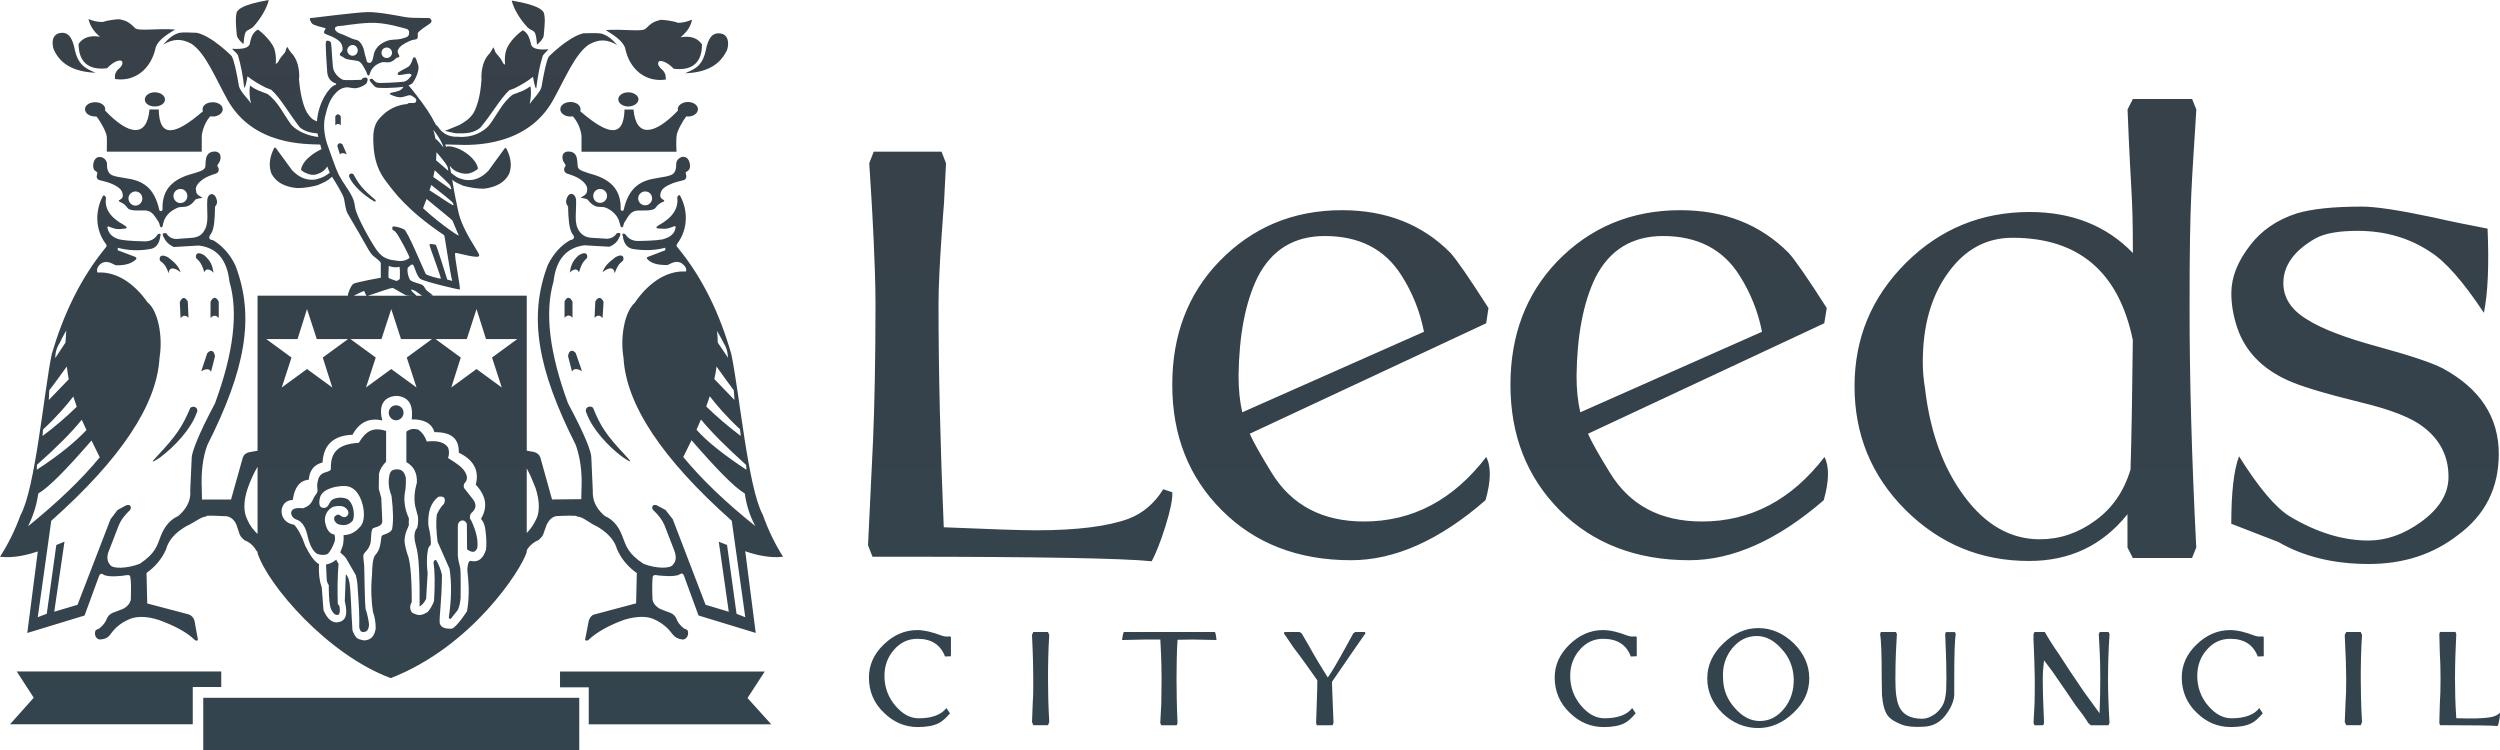 <?xml version="1.0" encoding="utf-8"?>
<!-- Generator: Adobe Illustrator 15.1.0, SVG Export Plug-In . SVG Version: 6.00 Build 0)  -->
<!DOCTYPE svg PUBLIC "-//W3C//DTD SVG 1.1//EN" "http://www.w3.org/Graphics/SVG/1.1/DTD/svg11.dtd">
<svg version="1.1" id="Layer_1" xmlns="http://www.w3.org/2000/svg" xmlns:xlink="http://www.w3.org/1999/xlink" x="0px" y="0px"
	 width="100.086px" height="30.027px" viewBox="0 0 100.086 30.027" enable-background="new 0 0 100.086 30.027"
	 xml:space="preserve">
<linearGradient id="SVGID_1_" gradientUnits="userSpaceOnUse" x1="50.042" y1="0" x2="50.042" y2="30.027">
	<stop  offset="0" style="stop-color:#384048"/>
	<stop  offset="1" style="stop-color:#33444E"/>
</linearGradient>
<path fill="url(#SVGID_1_)" d="M100.086,28.533c0,0.072,0,0.162-0.028,0.281c-0.021,0.121-0.043,0.211-0.07,0.252
	c-0.22-0.021-0.891-0.032-2.013-0.032h-0.291l-0.027-0.089l0.02-0.76c0.019-0.262,0.029-0.602,0.029-1.014
	c0-0.42-0.012-0.76-0.029-1.02l-0.02-0.771l0.027-0.08h0.621l0.031,0.08c-0.031,0.604-0.051,1.201-0.051,1.791
	c0,0.453,0.01,0.982,0.051,1.582c0.617,0.021,1.078,0.012,1.369-0.039C99.875,28.685,99.996,28.625,100.086,28.533z M59.59,12.331
	l-0.09,0.611l-9.468,4.423c0.142,0.319,0.433,0.839,0.87,1.55c0.801,1.314,2.044,1.963,3.704,1.963c1.94,0,3.573-0.861,4.894-2.582
	c0.201,0.381,0.191,0.959-0.028,1.73c-1.841,1.602-3.634,2.402-5.384,2.402c-2.125,0-3.844-0.672-5.166-1.992
	c-1.332-1.33-1.991-3.002-1.991-5.033c0-1.981,0.62-3.623,1.87-4.925c1.322-1.371,2.964-2.063,4.924-2.063
	c1.771,0,3.214,0.57,4.335,1.7C58.32,10.4,58.83,11.143,59.59,12.331z M57.008,13.282c-0.159-0.812-0.459-1.562-0.898-2.251
	c-0.661-1.052-1.682-1.582-3.072-1.582c-1.242,0-2.143,0.56-2.701,1.671c-0.481,0.993-0.731,2.304-0.752,3.924
	c0,0.55,0.049,1.03,0.148,1.462L57.008,13.282z M73.133,12.331l-0.1,0.611l-9.459,4.423c0.141,0.319,0.43,0.839,0.872,1.55
	c0.798,1.314,2.031,1.963,3.691,1.963c1.94,0,3.583-0.861,4.905-2.582c0.197,0.381,0.188,0.959-0.03,1.73
	c-1.853,1.602-3.644,2.402-5.386,2.402c-2.121,0-3.853-0.672-5.176-1.992c-1.32-1.33-1.98-3.002-1.98-5.033
	c0-1.981,0.621-3.623,1.861-4.925c1.321-1.371,2.974-2.063,4.935-2.063c1.763,0,3.203,0.57,4.333,1.7
	C71.862,10.4,72.373,11.143,73.133,12.331z M70.541,13.282c-0.16-0.812-0.461-1.562-0.899-2.251
	c-0.661-1.052-1.683-1.582-3.063-1.582c-1.24,0-2.15,0.56-2.711,1.671c-0.481,0.993-0.73,2.304-0.752,3.924
	c0,0.55,0.051,1.03,0.15,1.462L70.541,13.282z M30.617,26.882l-0.691,1.063l0.951,1.053H23.57v-1.482h-1.15v-0.631h8.197V26.882z
	 M8.137,27.935H23.19v2.092H8.137V27.935z M0.67,26.882h8.188v0.621H7.717v1.492H0.402l0.949-1.063L0.67,26.882z M8.108,4.374
	c0-0.161,0.179-0.281,0.408-0.281c0.221,0,0.401,0.12,0.401,0.281s-0.18,0.291-0.4,0.291l-0.1-0.01c-0.309,0.35-0.34,0.79-0.34,0.79
	v0.628H4.275c0,0,0.01-0.448,0-0.609c-0.021-0.188-0.261-0.621-0.412-0.8H3.814c-0.232,0-0.411-0.13-0.411-0.291
	s0.179-0.281,0.411-0.281c0.221,0,0.398,0.12,0.398,0.281l-0.008,0.05c0.939,0.992,1.682,1.111,1.78-0.04h0.371
	c0.021,1.103,0.591,1.092,1.771,0.07C8.119,4.436,8.108,4.405,8.108,4.374z M5.797,3.985c0-0.161,0.179-0.29,0.397-0.29
	c0.231,0,0.411,0.129,0.411,0.29c0,0.159-0.18,0.277-0.411,0.277C5.977,4.263,5.797,4.145,5.797,3.985z M4.285,6.566
	c0,0.03-0.031,0.352,0.211,0.452c0.549,0.219,1.569-0.053,1.881,1.39c0.02,0.05,0.09,0.07,0.131-0.01
	c-0.041-0.841,0.447-1.25,1.229-1.451c0.22-0.069,0.431-0.122,0.479-0.251c0.039-0.139-0.068-0.63,0.391-0.63
	c0.061,0,0.21,0.04,0.221,0.191c0.03,0.26-0.181,0.329-0.111,0.419c0.082,0.101,0.021,0.2,0.012,0.209
	c-0.07,0.092-0.109,0.052-0.382,0.171c-0.3,0.132-0.448,0.31-0.489,0.422c-0.031,0.1-0.021,0.079,0,0.211
	c0.01,0.147,0.301,0.218,0.229,0.236c-0.08,0.014-0.239,0.031-0.279,0.082c-0.04,0.063-0.189,0.25-0.4,0.271
	c-0.21,0.028-0.21-0.012-0.359,0.067c-0.409,0.191-0.49,0.491-0.521,0.621c-0.018,0.132-0.04,0.162-0.098,0.122
	c-0.051-0.041-0.012-0.11-0.112-0.251c-0.11-0.141-0.201-0.399-0.51-0.411c-0.201-0.009-0.601,0.04-0.7-0.099
	C4.924,8.07,4.765,8.109,4.754,8.037c0-0.04,0.182-0.06,0.162-0.229c-0.021-0.182-0.102-0.29-0.402-0.432
	c-0.301-0.14-0.561-0.14-0.609-0.21c-0.041-0.07-0.041-0.09-0.021-0.171c0.031-0.139,0.013-0.078-0.1-0.179
	C3.674,6.707,3.725,6.266,4.002,6.284C4.205,6.297,4.285,6.478,4.285,6.566z M5.145,7.979c0.021,0.158,0.161,0.271,0.313,0.25
	c0.147-0.021,0.26-0.159,0.237-0.321c-0.019-0.15-0.147-0.259-0.31-0.241C5.235,7.689,5.125,7.827,5.145,7.979z M6.946,7.877
	c0.021,0.16,0.161,0.271,0.312,0.25c0.15-0.019,0.26-0.161,0.24-0.309c-0.02-0.162-0.15-0.272-0.31-0.251
	C7.037,7.586,6.926,7.729,6.946,7.877z M8.608,14.262l-0.159,0.622c-0.07-0.158-0.261-0.101-0.393-0.021l0.24-0.721
	C8.438,13.983,8.567,14.023,8.608,14.262z M7.867,16.544c-0.219,0.629-0.881,1.342-1.471,1.78c-0.57,0.372-0.1-0.05-0.09-0.079
	c0.77-0.82,1-1.18,1.311-1.911C7.748,16.205,7.988,16.335,7.867,16.544z M8.758,12.081v0.65c-0.109-0.12-0.219-0.12-0.33,0v-0.65
	C8.518,11.88,8.66,11.862,8.758,12.081z M8.178,10.22c0.291,0.251,0.33,0.459,0.371,0.699c-0.021-0.027-0.26-0.27-0.371-0.019
	c-0.059-0.222-0.139-0.402-0.301-0.541C7.818,10.35,7.787,9.979,8.178,10.22z M7.518,12.072l0.029,0.648
	c-0.108-0.108-0.221-0.108-0.318,0.021l-0.031-0.641C7.277,11.892,7.408,11.862,7.518,12.072z M6.728,10.301
	c0.3,0.229,0.42,0.367,0.51,0.608c-0.021-0.029-0.45-0.371-0.489,0.032c-0.069-0.221-0.15-0.362-0.312-0.479
	C6.365,10.448,6.326,10.089,6.728,10.301z M22.431,4.374c0-0.161,0.181-0.291,0.409-0.291c0.222,0,0.402,0.13,0.402,0.291
	c0,0.031,0,0.05-0.011,0.08c1.17,1.011,1.742,1.031,1.771-0.07h0.36c0.101,1.142,0.841,1.021,1.782,0.04l-0.012-0.05
	c0-0.161,0.19-0.291,0.412-0.291c0.219,0,0.397,0.13,0.397,0.291s-0.179,0.291-0.397,0.291l-0.062-0.01
	c-0.149,0.18-0.392,0.608-0.399,0.81c-0.021,0.161,0,0.609,0,0.609H23.28V5.446c0,0-0.028-0.44-0.35-0.79l-0.091,0.01
	C22.61,4.665,22.431,4.535,22.431,4.374z M24.752,3.975c0-0.15,0.181-0.279,0.399-0.279c0.22,0,0.411,0.129,0.411,0.279
	c0,0.158-0.191,0.288-0.411,0.288C24.933,4.263,24.752,4.133,24.752,3.975z M27.074,6.558c-0.011-0.08,0.079-0.261,0.27-0.281
	c0.281-0.01,0.34,0.432,0.229,0.531c-0.11,0.109-0.141,0.041-0.11,0.18c0.021,0.08,0.021,0.101-0.02,0.18
	c-0.04,0.07-0.311,0.07-0.609,0.21c-0.301,0.131-0.381,0.25-0.4,0.42c-0.021,0.183,0.17,0.192,0.158,0.241
	c0,0.059-0.17,0.032-0.35,0.282c-0.099,0.139-0.5,0.099-0.701,0.107c-0.31,0.012-0.399,0.263-0.5,0.411
	c-0.109,0.141-0.061,0.21-0.121,0.251c-0.049,0.029-0.069,0.01-0.101-0.121c-0.028-0.13-0.108-0.43-0.51-0.631
	c-0.147-0.069-0.161-0.04-0.371-0.059c-0.21-0.03-0.351-0.21-0.399-0.271c-0.041-0.06-0.191-0.068-0.271-0.09
	c-0.081-0.01,0.21-0.08,0.229-0.239c0.01-0.132,0.03-0.101-0.009-0.211c-0.041-0.108-0.181-0.278-0.481-0.41
	c-0.28-0.119-0.31-0.079-0.391-0.171c-0.009-0.02-0.07-0.108,0.01-0.22c0.08-0.091-0.131-0.148-0.108-0.409
	c0.019-0.162,0.16-0.191,0.229-0.191c0.45-0.01,0.34,0.491,0.391,0.63c0.039,0.129,0.249,0.17,0.47,0.251
	c0.781,0.201,1.272,0.6,1.241,1.451c0.041,0.068,0.102,0.05,0.121,0c0.32-1.44,1.342-1.17,1.892-1.391
	C27.104,6.917,27.063,6.597,27.074,6.558z M24.301,7.877c0.02-0.147-0.088-0.291-0.24-0.31c-0.148-0.021-0.291,0.089-0.309,0.239
	c-0.021,0.158,0.09,0.302,0.24,0.312C24.142,8.137,24.28,8.029,24.301,7.877z M26.104,7.979c0.019-0.159-0.091-0.3-0.241-0.313
	c-0.152-0.019-0.291,0.09-0.311,0.241s0.091,0.292,0.24,0.31C25.943,8.238,26.082,8.127,26.104,7.979z M22.74,14.253
	c0.04-0.241,0.18-0.271,0.309-0.119l0.25,0.72c-0.129-0.07-0.319-0.141-0.399,0.02L22.74,14.253z M23.48,16.534
	c-0.109-0.21,0.13-0.329,0.262-0.21c0.299,0.742,0.528,1.092,1.299,1.912c0.012,0.029,0.48,0.461-0.09,0.08
	C24.36,17.886,23.703,17.173,23.48,16.534z M22.601,12.072c0.091-0.21,0.229-0.191,0.319,0.01v0.64
	c-0.099-0.119-0.209-0.119-0.319,0V12.072z M23.17,10.22c0.391-0.24,0.371,0.119,0.301,0.141c-0.15,0.13-0.229,0.309-0.291,0.541
	c-0.119-0.251-0.35-0.01-0.37,0.009C22.851,10.679,22.891,10.461,23.17,10.22z M23.832,12.072c0.108-0.21,0.25-0.181,0.332,0.019
	l-0.041,0.643c-0.102-0.12-0.201-0.131-0.32-0.012L23.832,12.072z M24.633,10.301c0.397-0.223,0.349,0.14,0.289,0.147
	c-0.159,0.13-0.24,0.271-0.312,0.492c-0.049-0.402-0.47-0.062-0.487-0.04C24.201,10.668,24.334,10.53,24.633,10.301z M20.488,0.022
	c1.111,0.188,1.219,0.39,1.281,0.479c0.068,0.223,0.04,0.461,0,0.912c0,0.148-0.271,0.39-0.271,0.37
	c-0.051-0.671-0.131-0.47-0.371-0.681C20.799,0.76,20.549,0.313,20.488,0.022z M28.937,1.362c0.331,0.149,0.19,0.642,0.14,0.7
	c-0.261,0.51-0.752,0.841-1.652,0.872c0.271-0.131,0.672-0.21,0.822-0.881C28.346,1.512,28.535,1.242,28.937,1.362z M10.76,0
	c-0.061,0.29-0.312,0.741-0.629,1.082c-0.25,0.21-0.332,0.009-0.381,0.671c0,0.029-0.271-0.211-0.271-0.361
	c-0.04-0.449-0.059-0.689,0-0.908C9.539,0.392,9.648,0.192,10.76,0z M2.321,1.342c0.402-0.121,0.581,0.151,0.683,0.69
	c0.158,0.671,0.561,0.75,0.82,0.881c-0.89-0.04-1.391-0.36-1.642-0.87C2.133,1.972,1.981,1.493,2.321,1.342z M20.93,1.212
	c0.179,0.089,0.269,0.271,0.331,0.57c0.038,0.15,0.25,0.229,0.698,0.189c-0.088,0.111-0.188,0.181-0.229,0.261
	c-0.121,0.381-0.201,0.812-0.26,1.302c-0.063,0.009-0.131-0.461-0.131-0.461c-0.2,0.169-0.459,0.322-0.741,0.461l-0.21,0.08
	c-0.36,0.332-0.68,0.931-1.161,1.501c-0.271,0.222-0.591,0.229-0.901,0.222c-0.068,0.02-0.52-0.101-0.52-0.101
	c0.009,0.011,0.6-0.24,0.6-0.24c0.15-0.091,0.381-0.21,0.551-0.471c0.17-0.313,0.28-0.75,0.319-1.341c0,0-0.062-0.672,0.331-1.051
	c0.041-0.071,0.091-0.13,0.141-0.241c0.06,0.1,0.06,0.14,0.09,0.21c0.131,0.16,0.211,0.229,0.301,0.421
	c0.009,0.029,0.049,0.04,0.081,0.07c-0.021-0.24-0.009-0.441,0.059-0.622C20.397,1.653,20.748,1.332,20.93,1.212z M27.246,1.493
	c0.389-0.071,0.688,0.027,0.858,0.289c-0.009,0.181,0.021,1.112-1.132,0.971c-0.188-0.2-0.439-0.352-0.59-0.3
	c-0.09,0.109,0,0.229,0.17,0.38c0.111,0.142,0.102,0.25,0.102,0.352c-0.8,0.119-1.462-0.401-1.632-1.282
	c-0.108-0.278-0.44-0.489-0.771-0.699c0.689-0.051,1.451,0.079,1.59-0.051c0.25-0.251,0.371-0.3,0.611-0.36
	c0.1,0,0.5,0.04,0.691,0.121c0.189,0,0.391-0.05,0.561-0.13C27.666,1.032,27.514,1.272,27.246,1.493z M4.004,1.472
	c-0.27-0.22-0.41-0.471-0.461-0.712c0.17,0.081,0.371,0.121,0.563,0.121C4.295,0.813,4.695,0.76,4.795,0.772
	c0.242,0.051,0.371,0.108,0.611,0.351c0.141,0.139,0.901,0,1.602,0.06c-0.34,0.21-0.66,0.41-0.771,0.701
	c-0.18,0.882-0.841,1.4-1.631,1.279c-0.011-0.099-0.02-0.209,0.089-0.35c0.173-0.149,0.261-0.271,0.173-0.38
	c-0.152-0.051-0.392,0.098-0.582,0.3c-1.152,0.14-1.132-0.791-1.141-0.972C3.314,1.502,3.614,1.402,4.004,1.472z M13.982,7.087
	c-0.041-0.121,0.08-0.181,0.17-0.109c0.21,0.398,0.362,0.591,0.881,1.03c0.01,0.021,0.021,0.088-0.06,0.051
	C14.573,7.82,14.135,7.438,13.982,7.087z M13.504,5.846c0.027-0.13,0.119-0.14,0.209-0.061l0.17,0.392
	c-0.09-0.041-0.221-0.081-0.271,0.01L13.504,5.846z M13.424,4.655c0.068-0.111,0.158-0.102,0.219,0.01v0.349
	c-0.071-0.068-0.139-0.068-0.219,0V4.655z M15.563,16.525c0-0.17,0.131-0.299,0.291-0.299c0.17,0,0.301,0.129,0.301,0.299
	c0,0.16-0.131,0.301-0.301,0.301C15.695,16.825,15.563,16.685,15.563,16.525z M15.463,18.478c-0.149,0.148-0.25,0.309-0.291,0.488
	l-0.008,0.602l0.101,0.369l0.04,0.951c-0.031,0.221-0.342,0.211-0.391,0.279c-0.08,0.143-0.041,0.441-0.09,0.611
	c-0.07,0.229-0.24,0.352-0.26,0.399c-0.04,0.069,0,0.313,0,0.313c0.04,0.128,0.02,1.831,0.089,1.94
	c0.062,0.199,0.101,0.391,0.121,0.57c-0.011,0.199-0.08,0.299-0.21,0.299c-0.102,0.021-0.161-0.049-0.182-0.189
	c0.012-0.369-0.01-0.87-0.06-1.529c-0.009-0.201-0.03-0.391-0.081-0.563l-0.371-0.641c-0.039-0.068-0.129-0.16-0.248-0.26
	l0.101-0.271c0.03-0.129,0.04-0.27,0.03-0.422c0.261-0.008,0.471-0.117,0.629-0.299c0.361-0.291,0.16-1.311-0.26-1.57
	c-0.189-0.133-0.422-0.109-0.711-0.061c-0.34,0.09-0.58,0.209-0.619,0.51c-0.031,0.25,0.028,0.34,0.209,0.33
	c0.18-0.051,0.14-0.188,0.289-0.32c0.182-0.119,0.44-0.109,0.61-0.039c0.281,0.18,0.312,0.699,0.22,0.871
	c-0.158,0.18-0.34,0.211-0.58,0.141c-0.078-0.031-0.221-0.17-0.141-0.313c0.111-0.1,0.17-0.08,0.241-0.027
	c0.099,0.08,0.21,0.08,0.28-0.021c0.068-0.109,0.01-0.229-0.121-0.318c-0.102-0.063-0.25-0.07-0.459-0.021
	c-0.25,0.121-0.352,0.361-0.331,0.582c0.04,0.27,0.161,0.51,0.38,0.529c0.031,0.102,0.031,0.189,0.009,0.28
	c-0.08,0.222-0.17,0.382-0.269,0.491c-0.111,0.061-0.25,0.061-0.422,0.009c-0.181-0.101-0.32-0.368-0.41-0.79
	c-0.069-0.281-0.188-0.471-0.371-0.568c-0.159-0.043-0.249-0.133-0.27-0.271c0-0.191,0.19-0.23,0.479-0.201
	c0.261-0.102,0.321-0.18,0.442-0.449c0.019-0.021,0.108-0.16,0.121-0.18c0.028-0.082,0.008-0.172,0-0.252l0.008-0.131
	c0.07-0.449,0.301-0.389,0.49-0.49c0.021-0.01,0.051-0.039,0.051-0.078c-0.021-0.701,0.33-0.992,1.119-1.041
	c0.281-0.48,0.582-0.643,1.092-0.473v1.225H15.463z M13.053,22.601c0.16-0.029,0.3-0.102,0.41-0.199
	c0.02,0.068,0.05,0.119,0.091,0.16c-0.041,0.51-0.05,1.039-0.031,1.609l0.071,0.107c0.019,0.203,0.019,0.242-0.031,0.322
	c-0.059,0.041-0.139,0.01-0.18-0.021c-0.111-0.119-0.141-0.199-0.17-0.33c-0.041-0.221-0.051-0.5-0.051-0.83
	c-0.029-0.029-0.07-0.109-0.082-0.211L13.053,22.601z M16.265,17.285c0.13-0.111,0.3-0.141,0.491-0.08
	c0.16,0.12,0.261,0.271,0.33,0.471c0.431-0.051,0.711,0.031,0.852,0.24c0.05,0.131,0.05,0.27,0,0.422
	c0.35,0.209,0.57,0.379,0.66,0.528c0.13,0.19,0.13,0.36-0.012,0.491c-0.028,0.092-0.028,0.148,0,0.189l0.332,0.422
	c0.181,0.219,0.151,0.418-0.069,0.59c-0.052,0.119-0.052,0.209,0.011,0.27c0.21,0.441,0.289,0.813,0.249,1.109
	c-0.079,0.191-0.21,0.203-0.41,0.053l-0.009-1.021c-0.102-0.23-0.371-0.141-0.361,0.102v1.17c0.008,0.16,0.06,0.34,0.09,0.469
	c0.039,0.09,0.021,1.241,0.021,1.241c-0.021,0.212-0.062,0.372-0.121,0.481l-0.271,0.34c-0.041,0.01-0.069,0-0.08-0.051
	c0.109-0.738,0.117-1.391,0.029-1.951l-0.479-1.082c-0.05-0.43-0.071-0.787-0.031-1.09c0.101-0.211,0.201-0.352,0.291-0.43
	c0.081-0.23,0-0.322-0.229-0.279c-0.301,0.229-0.43,0.607-0.4,1.139c0.09,0.4,0.121,0.672,0.09,0.793
	c-0.059,0.049-0.099,0.117-0.109,0.209c-0.061,0.32-0.041,0.621-0.01,0.932l-0.06,1.012c-0.071,0.148-0.161,0.248-0.261,0.309
	c0.01-1.199-0.03-1.93-0.11-2.29c-0.09-0.351-0.17-0.632,0.011-0.862c0.07-0.25,0.029-0.461,0.029-0.461l-0.109-0.42
	c-0.051-0.277-0.029-0.58,0.069-0.92c0.021-0.391-0.121-0.66-0.42-0.83v-1.213H16.265z M28.705,13.251
	c0.021,0.161,0.029,0.312,0.029,0.462l0.411,0.609c-0.011-0.069,0-0.32-0.17-0.581C28.896,13.582,28.807,13.412,28.705,13.251z
	 M28.686,14.673c-0.02,0.17-0.049,0.341-0.09,0.5l0.81,0.841l-0.03-0.39C29.155,15.333,28.957,15.054,28.686,14.673z M28.416,15.863
	l-0.142,0.41c0.431,0.421,0.89,0.81,1.382,1.181l-0.031-0.27C29.065,16.664,28.694,16.226,28.416,15.863z M28.063,16.794
	l-0.179,0.41c0.41,0.461,1.08,1,2,1.604c-0.01-0.053,0-0.151-0.02-0.201C29.086,17.906,28.484,17.306,28.063,16.794z M27.685,17.625
	l-0.331,0.672c0.742,0.9,1.704,1.82,2.884,2.764c-0.241-0.451-0.362-0.882-0.42-1.303C29.386,19.498,28.686,18.777,27.685,17.625z
	 M25.412,12.121c0.51-0.751,1.242-1.301,2.053-1.252c0.031-0.12-0.031-0.229-0.19-0.34c-0.181-0.081-0.291-0.05-0.55,0.08
	c-0.4,0.01-0.671-0.071-0.821-0.25c-0.021-0.041,0-0.071,0.05-0.081l0.68-0.26V9.918c-0.41,0.109-0.842,0.12-1.291,0.051
	c-0.23-0.04-0.37-0.21-0.41-0.521c-0.051-0.109,0.04-0.12,0.109-0.061c0.109,0.171,0.28,0.261,0.51,0.261
	c0.611-0.011,0.973-0.041,1.082-0.101c0.24-0.08,0.38-0.221,0.41-0.431c0.021-0.06-0.008-0.07-0.08-0.049
	c-0.31,0.13-0.4,0.089-0.601,0.08c-0.12,0-0.11-0.07,0.029-0.142c0.541-0.3,0.78-0.671,0.72-1.101
	c0.031-0.081,0.07-0.111,0.11-0.081c0.351,0.64,0.3,1.382-0.099,1.921c-0.029,0.033-0.039,0.063-0.039,0.104l0.061,0.08
	c1,1.222,1.671,2.643,2.131,4.242c0.32,1.492,0.671,5.375,1.262,6.437c0.219,0.621,0.489,1.17,0.81,1.682
	c-0.55,0.068-1.15-0.091-1.513-0.221l0.42,3.271l-2.291-0.699l-0.582-1.592c-0.03-0.08-0.08-0.119-0.178-0.051
	c-0.201,0.121-0.801,0.041-0.842,0.041c-0.16-0.031-0.21-0.021-0.232,0.061c-0.019,0.141-0.027,0.439-0.008,0.89
	c0.021,0.161,0.129,0.29,0.311,0.392l0.311,0.119c0.15,0.041,0.26,0.121,0.32,0.232c0.049,0.158,0.159,0.309,0.33,0.438
	c0.102,0.031,0.17,0.041,0.15,0.223c-0.021,0.138-0.129,0.219-0.229,0.209c-0.17-0.02-0.301-0.092-0.399-0.221
	c-0.182-0.25-0.412-0.439-0.691-0.57c-0.28-0.15-0.709-0.158-1.232,0c-0.609,0.22-1.119,0.502-1.439,0.813
	c-0.059,0.037-0.1,0.029-0.131-0.012l0.15-0.771c0.04-0.117,0.11-0.209,0.21-0.238l1.683-0.449l0.029-1.213
	c-0.361-0.25-0.621-0.57-0.791-0.95C24.53,21.332,23.75,21,23.75,21c-0.299-0.178-0.451-0.311-0.649-0.32l-0.03-0.027
	c-0.15-0.012-0.42-0.012-0.8,0.01c-0.161,0.029-0.282,0.139-0.38,0.33L21.779,21.3c-0.04,0.152-0.081,0.19-0.22,0.322
	c-0.161,0.061-0.312,0.18-0.431,0.34l-0.041,0.078v0.063c-0.229,0.73-2.2,3.783-5.443,5.045c-2.523-0.934-4.914-3.715-5.334-5.004
	v-0.051c-0.04-0.029-0.071-0.082-0.089-0.119c-0.121-0.176-0.261-0.285-0.433-0.346c-0.141-0.129-0.181-0.17-0.221-0.318
	l-0.109-0.32c-0.09-0.193-0.221-0.291-0.381-0.322c-0.369-0.02-0.641-0.029-0.8-0.02l-0.021,0.029c-0.201,0.021-0.35,0.15-0.66,0.32
	c0,0-0.78,0.33-0.95,1.002c-0.17,0.379-0.431,0.689-0.78,0.939l0.028,1.221l1.672,0.441c0.099,0.039,0.179,0.119,0.22,0.25
	l0.139,0.77c-0.027,0.038-0.067,0.038-0.129,0c-0.31-0.311-0.83-0.58-1.441-0.801c-0.52-0.17-0.95-0.15-1.221-0.01
	c-0.291,0.129-0.521,0.318-0.7,0.568c-0.091,0.141-0.229,0.211-0.399,0.221c-0.1,0.021-0.211-0.059-0.23-0.199
	c-0.02-0.189,0.06-0.189,0.158-0.23c0.162-0.121,0.272-0.27,0.332-0.438c0.049-0.104,0.16-0.191,0.311-0.232l0.311-0.119
	c0.18-0.09,0.291-0.221,0.32-0.379c0.012-0.461,0.012-0.752-0.02-0.893c-0.01-0.09-0.061-0.102-0.23-0.07
	c-0.029,0.01-0.642,0.09-0.841-0.031c-0.091-0.068-0.149-0.027-0.181,0.053l-0.58,1.582l-2.293,0.699l0.421-3.264
	C1.151,22.199,0.562,22.359,0,22.289c0.322-0.498,0.603-1.061,0.823-1.67c0.591-1.061,0.939-4.946,1.249-6.447
	c0.473-1.601,1.143-3.012,2.143-4.242l0.049-0.07c0.013-0.04-0.01-0.08-0.039-0.11c-0.4-0.539-0.439-1.281-0.102-1.911
	c0.041-0.041,0.082-0.01,0.121,0.08c-0.07,0.431,0.17,0.791,0.721,1.091c0.13,0.07,0.141,0.142,0.021,0.142
	c-0.2,0.019-0.291,0.059-0.603-0.072c-0.067-0.03-0.098-0.01-0.079,0.051c0.04,0.199,0.171,0.35,0.411,0.431
	c0.111,0.049,0.47,0.09,1.082,0.101c0.229,0,0.397-0.092,0.51-0.271c0.07-0.061,0.16-0.04,0.109,0.07
	C6.377,9.77,6.235,9.938,6.006,9.97c-0.45,0.08-0.881,0.06-1.291-0.051v0.101l0.69,0.26c0.052,0.021,0.06,0.05,0.052,0.09
	c-0.162,0.17-0.432,0.263-0.822,0.251c-0.27-0.14-0.381-0.171-0.561-0.09c-0.17,0.12-0.219,0.25-0.17,0.38
	c0.78-0.05,1.49,0.461,2,1.19c0.432,0.342,0.622,1.382,0.482,2.223c-0.102,1.872-1.542,4.043-4.334,6.526L1.512,24.71l0.361-0.139
	l0.381-2.752l0.328-0.133l-0.41,2.804l0.932-0.278l1.32-3.424l0.281-0.371l0.35-0.188c0.16-0.052,0.221,0.059,0.16,0.179
	c-0.24,0.229-0.389,0.44-0.459,0.62l-0.391,1.01c-0.102,0.24-0.08,0.432,0.04,0.57c0.091,0.172,0.669,0.162,1.19-0.037
	c0.631-0.422,0.689-0.711,0.85-1.133c0.151-0.379,0.381-0.643,0.691-0.78c0.561-0.479,0.48-0.938,0.48-1.03l0.061-1.332
	c0.02-0.199,0.208-0.791,0.931-2.15c0.74-2.012,0.94-3.635,0.58-4.865c-0.099-0.89-0.51-1.373-1.24-1.451L6.957,9.889
	C6.769,9.8,6.639,9.679,6.566,9.52c-0.09-0.15-0.059-0.211,0.09-0.181c0.092,0.14,0.221,0.221,0.391,0.229l0.66-0.049
	C7.908,9.498,8.069,9.419,8.16,9.259c0.229-0.319,0.107-0.771,0.139-1.271c0.031-0.251,0.25-0.3,0.351-0.071
	c0.062,0.142,0.052,0.26-0.04,0.351c-0.012,0.521-0.029,0.87-0.16,1.091C8.328,9.509,8.357,9.6,8.539,9.619
	c0.369,0.229,0.67,0.559,0.881,1c0.801,2.072,0.397,4.194-1.123,7.207c-0.18,0.49-0.25,1.081-0.219,1.762l0.008,0.41H9.25
	l0.471-1.682c0.04-0.111,0.121-0.18,0.25-0.211l0.34-0.061v-6.206h3.623c-0.04-0.028,0.121-0.43,0.22-0.479
	c0.101-0.061,1.091-0.241,1.091-0.241v-0.581c0-0.077-0.24-0.229-0.34-0.327c-0.1-0.103-0.21-0.322-0.311-0.492
	c-0.11-0.181-0.23-0.42-0.28-0.49c-0.049-0.07-0.321-0.561-0.401-0.689c-0.08-0.141-0.1-0.391-0.14-0.581
	c-0.04-0.18-0.34-0.66-0.479-0.881c-0.201,0.181-0.289,0.21-0.59,0.34c-0.281,0.071-0.551,0.12-0.832,0.111
	c-0.5-0.05-0.841-0.25-1.011-0.591c-0.11-0.312-0.071-0.641,0.11-1.001c0.029-0.041,0.051-0.041,0.08,0l0.65,0.889
	c0.291,0.291,0.569,0.403,0.922,0.363c0.328-0.081,0.398-0.142,0.58-0.271l-0.102-0.251c-0.089,0.142-0.199,0.23-0.34,0.28
	c-0.131,0.061-0.26,0.071-0.381,0.03c-0.16-0.051-0.28-0.111-0.33-0.181c0.07-0.43,0.652-0.739,0.73-0.779
	c0,0,0.051-0.031,0.092-0.04l-0.052-0.19c-0.59-0.02-2.69,0.04-3.713-1.791C8.629,3.134,8.228,2.124,7.666,1.754
	c-0.41-0.222-0.729-0.201-1.131,0.029c0.221-0.251,0.411-0.41,0.652-0.47c0.199-0.032,0.471,0,0.698,0
	c0.622,0.141,1.432,0.968,1.393,0.939c0.089,0.148,0.199,0.66,0.289,1.2c0.062,0.231,0.361,0.5,0.481,0.69
	C9.987,3.882,9.97,3.633,10.01,3.423c0.229,0.182,0.369,0.21,0.699,0.34c0.42,0.302,0.629,0.791,0.951,1.231
	c0.241,0.27,0.7,0.451,1.082,0.49l-0.01-0.051l-0.021-0.091C12.502,5.324,12.221,5.284,12,5.095
	c-0.451-0.581-0.779-1.182-1.141-1.501l-0.21-0.081c-0.282-0.141-0.532-0.288-0.741-0.459c0,0-0.068,0.459-0.131,0.459
	c-0.049-0.488-0.139-0.919-0.25-1.3c-0.049-0.09-0.139-0.15-0.238-0.261C9.738,1.981,9.948,1.913,10,1.762
	c0.051-0.3,0.141-0.48,0.328-0.58c0.184,0.132,0.522,0.451,0.652,0.761c0.059,0.19,0.081,0.391,0.059,0.63
	c0.022-0.041,0.062-0.049,0.082-0.069c0.09-0.188,0.17-0.26,0.299-0.419c0.021-0.071,0.021-0.12,0.082-0.21
	c0.06,0.108,0.1,0.17,0.15,0.229c0.391,0.392,0.329,1.061,0.318,1.061c0.051,0.581,0.15,1.032,0.32,1.342
	c0.17,0.25,0.24,0.291,0.4,0.352c0.051-0.771,0.51-1.401,0.721-1.451c0.041-0.009,0.09-0.062,0-0.081
	c-0.16-0.06-0.291-0.19-0.312-0.45c-0.009-0.181-0.08-1.102-0.05-1.201c0.029-0.101,0.191-0.02,0.201,0.031
	c0.02,0.05,0.051,0.709,0.08,0.989c0.039,0.271,0.291,0.451,0.381,0.491s0.578,0.01,0.709,0.01c0.119,0,0.029-0.031,0.102-0.062
	c0.08-0.04,0.129-0.04,0.17-0.009c0.049,0.021,0.02,0.149-0.02,0.208c-0.051,0.071-0.23,0.161-0.383,0.191
	c-0.147,0.029-0.289-0.03-0.398-0.03c-0.25,0.021-0.362,0.141-0.451,0.231c-0.21,0.22-0.32,0.487-0.43,0.96
	c-0.102,0.47,0.039,0.96,0.129,1.191c0.09,0.238,0.271,0.811,0.43,1.13c0.161,0.312,0.381,0.579,0.482,0.78
	c0.107,0.21,0.119,0.22,0.17,0.541c0.059,0.331,0.6,1.312,0.851,1.671c0.25,0.36,0.5,0.4,0.819,0.44
	c0.322,0.05,0.461-0.091,0.501-0.111c0.04-0.027-0.431-0.891-0.521-1c-0.078-0.11-0.149-0.12-0.149-0.12s-0.039-0.101,0-0.131
	c0.03-0.039,0.313,0.03,0.46,0.109c0.143,0.07,0.822,1.73,0.863,1.782c0.039,0.061,0.568,0.198,0.6,0.189
	c0.04-0.009-0.46-1.312-0.451-1.36c0.012-0.063,0.221,0,0.25,0c0.031,0,0.46,1.392,0.46,1.392l0.201,0.059
	c-0.08-0.278-0.3-1.812-0.321-1.83c-1.49-1.001-2.021-1.741-2.38-2.23c-0.38-0.521-0.45-1.062-0.46-1.613
	c-0.011-0.562,0.18-0.75,0.27-0.861l0.051-0.049c0.249-0.271,0.629-0.471,1.049-0.501c0-0.049,0.121-0.04,0.21-0.04
	c0.103,0,0.131-0.019,0.142-0.1c0.01-0.071-0.07-0.12-0.17-0.182c-0.102-0.068-0.183,0-0.361,0.039
	c-0.18,0.054-0.42-0.059-0.49-0.09c-0.061-0.029-0.051-0.059,0.029-0.08c0.219-0.05,0.38-0.06,0.481-0.237
	c-0.401,0.058-1.032,0.066-1.112,0.019c-0.06-0.04-0.188-0.18-0.229-0.251c-0.051-0.059,0.019-0.089,0.069-0.089
	c0.049,0,0.109,0.129,0.229,0.16c0.11,0.028,0.89-0.021,1.042-0.04c0.158-0.021,0.249-0.17,0.301-0.221c0.049-0.05,0-0.09-0.063-0.1
	c-0.068-0.011-0.291,0.05-0.38,0.05c-0.08,0-0.089,0-0.089-0.061c0-0.069,0.32-0.189,0.439-0.279
	c0.11-0.092,0.159-0.302,0.159-0.302s0.031-0.08,0.081-0.067c0.051,0.009,0.08,0.14,0.141,0.31c0.061,0.18-0.09,0.56-0.24,0.739
	c-0.03,0.021-0.08,0.053-0.15,0.07c0.063,0.07,0.532,0.651,0.771,1.021c0.101,0.148,0.209,0.34,0.319,0.55l0.101,0.101
	c0.149,0.239,0.41,0.411,0.801,0.391c0.55,0.05,0.99-0.181,1.24-0.462c0.322-0.43,0.541-0.931,0.951-1.23
	c0.332-0.12,0.473-0.16,0.7-0.33c0.04,0.2,0.021,0.46-0.028,0.711c0.119-0.189,0.41-0.451,0.471-0.681
	c0.09-0.541,0.197-1.061,0.291-1.212c-0.04,0.031,0.779-0.801,1.39-0.939c0.229,0,0.501-0.02,0.7,0.01
	c0.24,0.061,0.432,0.21,0.652,0.46c-0.402-0.23-0.723-0.25-1.131-0.02c-0.551,0.359-0.961,1.371-1.44,2.23
	c-1.033,1.852-3.205,1.812-3.864,1.782l-0.451-0.011l0.03,0.092c0.049-0.021,0.201-0.052,0.55,0.1
	c0.129,0.061,0.65,0.349,0.731,0.771c-0.062,0.078-0.181,0.139-0.331,0.189c-0.119,0.04-0.311,0.021-0.45-0.04
	c-0.13-0.04-0.25-0.12-0.351-0.261l0.051,0.28c0.17,0.139,0.238,0.22,0.58,0.289c0.34,0.04,0.619-0.069,0.91-0.358l0.651-0.893
	c0.029-0.038,0.06-0.038,0.079,0c0.184,0.36,0.223,0.691,0.111,1.002c-0.17,0.34-0.51,0.539-1.012,0.601
	c-0.279,0-0.541-0.04-0.832-0.119c-0.229-0.103-0.369-0.16-0.438-0.25c0.069,0.448,0.161,0.921,0.24,1.271
	c0.181,0.82,0.801,1.57,0.841,1.762c0.041,0.188-0.9-0.119-0.96-0.09c-0.062,0.028,0.229,1.45,0.181,1.46
	c-0.062,0.01-1.433-0.319-1.572-0.421c-0.15-0.09-0.24-0.52-0.301-0.569c-0.06-0.039-0.109,0.042-0.189,0.1
	c-0.081,0.07,0.009,0.452,0.089,0.522c0.081,0.079,0.401,0.14,0.481,0.188c0.08,0.061,0.131,0.201,0.181,0.23l0.239,0.188
	l-0.129,0.01h3.883v6.206l0.291,0.051c0.131,0.041,0.209,0.109,0.25,0.211l0.471,1.691l1.17-0.012l0.009-0.4
	c0.031-0.68-0.05-1.27-0.229-1.77c-1.521-3.014-1.911-5.125-1.119-7.207c0.22-0.44,0.51-0.771,0.891-0.99
	c0.17-0.03,0.211-0.121,0.079-0.271c-0.118-0.211-0.149-0.57-0.159-1.081c-0.09-0.101-0.101-0.221-0.039-0.36
	c0.098-0.229,0.319-0.169,0.359,0.082c0.02,0.5-0.102,0.95,0.13,1.271c0.101,0.149,0.25,0.239,0.461,0.261l0.65,0.04
	c0.17-0.011,0.3-0.081,0.39-0.221c0.151-0.04,0.182,0.02,0.09,0.181c-0.059,0.148-0.188,0.28-0.39,0.36L23.4,9.82
	c-0.72,0.088-1.141,0.571-1.24,1.451c-0.361,1.24-0.162,2.863,0.58,4.875c0.729,1.36,0.922,1.94,0.932,2.151l0.059,1.322
	c0.012,0.1-0.079,0.56,0.482,1.039c0.309,0.131,0.539,0.391,0.688,0.771c0.17,0.433,0.222,0.722,0.863,1.144
	c0.51,0.199,1.09,0.199,1.179,0.029c0.131-0.131,0.141-0.322,0.051-0.563l-0.391-1.012c-0.079-0.189-0.23-0.4-0.473-0.629
	c-0.049-0.111,0-0.221,0.162-0.17l0.351,0.188l0.291,0.371l1.312,3.424l0.93,0.28l-0.4-2.804l0.331,0.131l0.38,2.754l0.35,0.139
	l-0.541-3.861c-2.793-2.483-4.232-4.654-4.334-6.527C24.821,13.502,25.002,12.492,25.412,12.121z M16.936,8.337
	c0.801,0.731,1.561,1.212,1.422,1.071c-0.021-0.029-0.201-0.49-0.24-0.57c-0.019-0.049-0.66-0.55-1.041-0.872L16.936,8.337z
	 M17.194,7.617c0.371,0.23,0.89,0.6,0.952,0.6c0.029-0.01,0-0.05-0.021-0.099c-0.01-0.041-0.528-0.452-0.859-0.712L17.194,7.617z
	 M17.347,7.087c0.269,0.18,0.671,0.48,0.7,0.49c0.051,0.02-0.012-0.09-0.021-0.14c0-0.04-0.39-0.401-0.622-0.621L17.347,7.087z
	 M17.457,6.416l0.489,0.42c0,0,0-0.08-0.04-0.181c-0.031-0.081-0.279-0.39-0.43-0.561L17.457,6.416z M17.437,5.575
	c0.021-0.061,0.31,0.32,0.31,0.32s0.021,0.01-0.041-0.129c-0.08-0.181-0.209-0.382-0.358-0.57
	C17.387,5.324,17.416,5.456,17.437,5.575z M15.996,10.679c-0.201,0.062-0.432-0.028-0.432-0.037c0,0-0.02,0.397-0.011,0.459
	c0,0.061,0.25,0.11,0.291,0.14c0.049,0.03,0.161-0.071,0.161-0.071S16.024,10.869,15.996,10.679z M14.724,11.84h2.172
	c-0.069-0.039-0.319-0.269-0.438-0.24c-0.041,0.013,0.219,0.24,0.219,0.24s-0.371,0-0.42-0.019c-0.049-0.011-0.451-0.26-0.521-0.291
	C15.674,11.5,14.914,11.79,14.724,11.84z M14.162,11.84h0.512c-0.028-0.039-0.09-0.161-0.09-0.188
	C14.582,11.631,14.254,11.79,14.162,11.84z M21.088,18.755v2.582c0.162-0.159,0.281-0.348,0.383-0.561
	c0.139-0.279,0.139-0.719-0.031-1.24C21.328,19.248,21.22,18.988,21.088,18.755z M10.311,21.378v-2.691
	c-0.15,0.25-0.281,0.541-0.391,0.852c-0.182,0.529-0.17,0.959-0.03,1.24C9.988,21.019,10.131,21.208,10.311,21.378z M15.305,16.833
	c-0.53-0.119-0.922,0.072-1.192,0.572c-0.76,0.029-1.161,0.4-1.2,1.109c-0.341,0.09-0.521,0.311-0.551,0.691
	c-0.359,0.029-0.57,0.299-0.642,0.811c-0.58,0-0.63,0.891,0.051,0.99c0.149,0.141,0.319,0.461,0.44,0.822
	c0.16,0.328,0.349,0.639,0.56,0.758c-0.019,0.42,0.03,0.711,0.11,0.932l0.07,0.912c0.1,0.229,0.26,0.48,0.512,0.488
	c0.398-0.027,0.47-0.311,0.34-0.85l0.041-1.08c0.068,0.059,0.121,0.18,0.148,0.34c0.062,0.43,0.062,1.07,0.119,1.912
	c0.152,0.389,0.25,0.34,0.471,0.4c0.26-0.021,0.401-0.151,0.459-0.473c0-0.26-0.039-0.48-0.109-0.67
	c-0.069-0.43-0.09-0.932-0.04-1.473c0.011-0.391,0.03-0.648,0.121-0.789c0.17-0.191,0.21-0.34,0.26-0.762
	c0.04-0.1,0.319-0.08,0.422-0.279c0.06-0.311,0.05-0.742-0.021-1.344c-0.11-0.277-0.139-0.539-0.09-0.787
	c0.02-0.191,0.121-0.282,0.321-0.271c0.171-0.011,0.289,0.102,0.341,0.33c0.008,0.23,0,0.432-0.041,0.631
	c-0.041,0.23-0.011,0.631,0.159,0.98c0.021,0.082-0.02,0.189,0.011,0.27c-0.049,0.17-0.15,0.262-0.181,0.621
	c0,0.201,0.109,0.541,0.109,0.541c0.12,0.261,0.181,0.902,0.181,1.939c-0.07,0.111-0.102,0.262,0.012,0.422
	c0.26,0.141,0.379,0.121,0.629-0.029c0.109-0.131,0.189-0.27,0.25-0.43c0.039-0.672,0.039-1.182-0.021-1.533
	c0.009-0.08,0.04-0.119,0.101-0.119c0.119,0.189,0.19,0.391,0.239,0.602c-0.009,1.08-0.12,1.701-0.089,1.939
	c0.049,0.15,0.189,0.23,0.492,0.211c0.219-0.1,0.6-0.699,0.6-0.699c0.08-0.451,0.09-0.971,0.02-1.553
	c-0.01-0.121-0.01-0.188,0.021-0.33c0.029-0.1,0.04-0.119,0.11-0.131c0.291,0.07,0.49-0.078,0.609-0.449
	c0.021-0.18,0.021-0.439-0.02-0.76c-0.02-0.189-0.068-0.35-0.182-0.473c0.281-0.469,0.211-0.922-0.209-1.369
	c0.15-0.563-0.08-0.992-0.68-1.281c0.02-0.561-0.301-0.832-0.972-0.82c-0.108-0.352-0.411-0.521-0.91-0.512
	c0.05-0.511-0.051-0.871-0.569-0.941C15.774,15.843,15.054,15.885,15.305,16.833z M13.303,15.513l-0.381-1.199l1.012-0.74h-1.252
	l-0.391-1.201l-0.379,1.201H10.66l1.01,0.74l-0.39,1.199l1.011-0.739L13.303,15.513z M16.676,15.513l-0.391-1.199l1.01-0.74h-1.241
	l-0.39-1.201l-0.392,1.201h-1.241l1.012,0.74l-0.391,1.199l1.012-0.739L16.676,15.513z M20.088,15.513l-0.39-1.199l1.011-0.74
	h-1.252l-0.379-1.201l-0.39,1.201h-1.252l1.011,0.74l-0.38,1.199l1.011-0.739L20.088,15.513z M3.664,17.636
	c-1,1.15-1.701,1.871-2.131,2.121c-0.062,0.43-0.182,0.852-0.41,1.313c1.17-0.951,2.131-1.861,2.871-2.762L3.664,17.636z
	 M3.273,16.804c-0.411,0.512-1.011,1.111-1.792,1.803c-0.011,0.05,0,0.148-0.011,0.201c0.912-0.592,1.572-1.143,1.992-1.592
	L3.273,16.804z M2.935,15.874c-0.281,0.36-0.64,0.79-1.212,1.321l-0.02,0.26c0.479-0.359,0.94-0.75,1.37-1.171L2.935,15.874z
	 M2.674,14.673c-0.28,0.381-0.471,0.66-0.701,0.951l-0.02,0.39l0.799-0.829C2.724,15.014,2.692,14.843,2.674,14.673z M2.652,13.232
	c-0.099,0.17-0.189,0.341-0.27,0.511c-0.17,0.26-0.17,0.52-0.17,0.591l0.41-0.62C2.635,13.553,2.644,13.393,2.652,13.232z
	 M15.273,2.112c0,0.12,0.091,0.21,0.212,0.21c0.108,0,0.21-0.09,0.21-0.21c0-0.119-0.102-0.21-0.21-0.21
	C15.364,1.902,15.273,1.992,15.273,2.112z M13.412,1.112c-0.011,0.06,0.012,0.108,0.062,0.148c0.04,0.053,0.139,0.081,0.269,0.131
	l0.362,0.16c0.108,0.05,0.201,0.021,0.3,0.131c0.09,0.101,0.131,0.21,0.161,0.3c0.029,0.102,0.029,0.19,0.081,0.321
	c0.04,0.121,0.02,0.17,0.079,0.199c0.069,0.029,0.11,0.021,0.149-0.028c0.041-0.04,0.061-0.16,0.082-0.25
	c0.008-0.081,0.049-0.212,0.141-0.321c0.089-0.119,0.311-0.26,0.521-0.301c0.209-0.029,0.277-0.01,0.447-0.05
	c0.182-0.05,0.271-0.068,0.301-0.16c0.021-0.091,0.029-0.199-0.101-0.239c-0.13-0.029-0.83-0.26-1.44-0.239
	c-0.6,0.021-1.189,0.139-1.252,0.129C13.463,1.041,13.412,1.112,13.412,1.112z M13.902,2.022c0,0.11,0.102,0.21,0.21,0.21
	c0.121,0,0.21-0.1,0.21-0.21c0-0.12-0.09-0.221-0.21-0.221C14.002,1.802,13.902,1.902,13.902,2.022z M12.461,0.722
	c0,0,1.83-0.23,2.242-0.238c0.41-0.013,1.189,0.139,1.512,0.199c0.33,0.059,0.961,0.02,1,0.049c0.041,0.041,0.108,0.121,0.01,0.201
	c-0.102,0.078-0.501,0.319-0.501,0.409c0,0.101,0.021,0.17-0.04,0.22c-0.069,0.04-0.13,0-0.331,0.103
	c-0.198,0.09-0.34,0.188-0.38,0.27c-0.04,0.07-0.059,0.05-0.049,0.15c0.009,0.09,0.1,0.159,0.049,0.198
	c-0.04,0.041-0.068,0-0.108,0.041c-0.04,0.04-0.17,0.172-0.331,0.172c-0.16,0-0.16-0.029-0.281,0.009
	c-0.319,0.11-0.41,0.331-0.438,0.421c-0.03,0.102-0.051,0.12-0.091,0.08c-0.039-0.028-0.02-0.068-0.09-0.189
	c-0.061-0.109-0.17-0.359-0.32-0.38c-0.15-0.031-0.42-0.04-0.521-0.111c-0.09-0.079-0.199-0.079-0.189-0.159
	c0.02-0.079,0.111-0.079,0.111-0.21c0-0.141-0.051-0.28-0.272-0.41c-0.21-0.13-0.43-0.17-0.461-0.221
	c-0.019-0.062,0-0.069,0.022-0.13c0.028-0.061,0.088-0.04-0.022-0.08c-0.108-0.029-0.42-0.102-0.487-0.17
	c-0.063-0.07-0.111-0.2-0.082-0.211C12.431,0.711,12.461,0.722,12.461,0.722z M37.573,12.143c0,2.711,0.07,5.703,0.21,8.966
	c1.861,0.08,3.103,0.121,3.704,0.121c1.64,0,2.872-0.16,3.691-0.461c0.581-0.221,1.042-0.619,1.391-1.182l0.362,0.119
	c0.02,0.262-0.071,0.711-0.271,1.354c-0.199,0.639-0.391,1.109-0.552,1.41c-1.139-0.119-4.514-0.182-10.127-0.182h-1.051
	l-0.179-0.459l0.199-4.164c0.061-1.431,0.1-3.271,0.1-5.523c0-1.501-0.149-3.976-0.149-3.976l-0.101-1.632l0.179-0.461h2.714
	l0.18,0.461l-0.08,1.592C37.793,8.127,37.573,10.812,37.573,12.143z M87.926,21.919l-0.17,0.42h-2.37l-0.214-0.42v-1.332
	c-1.002,1.252-2.31,1.871-3.94,1.871c-1.935,0-3.573-0.68-4.944-2.041c-1.363-1.359-2.043-3.012-2.043-4.953
	c0-1.923,0.68-3.563,2.053-4.936c1.369-1.36,3.021-2.041,4.953-2.041c1.69,0,3.072,0.54,4.137,1.642c0-2.433-0.07-2.123-0.213-5.746
	l0.213-0.421h2.371l0.17,0.421c-0.182,3.055-0.271,3.453-0.271,7.867C87.655,15.155,87.746,18.386,87.926,21.919z M85.386,13.613
	c-0.563-2.732-2.173-4.094-4.816-4.094c-1.042,0-1.901,0.46-2.571,1.391c-0.682,0.931-1.021,2.122-1.021,3.583
	c0,0.34,0.027,0.691,0.09,1.062c0.201,1.732,0.721,3.175,1.57,4.314c0.851,1.15,1.861,1.721,3.023,1.721
	c0.801,0,1.543-0.25,2.223-0.75c0.681-0.49,1.149-1.172,1.41-2.043C85.334,17.505,85.364,15.774,85.386,13.613z M100.037,18.175
	c0,1.352-0.541,2.443-1.633,3.244c-0.988,0.77-2.18,1.16-3.57,1.16c-1.395,0-2.604-0.291-3.623-0.881l-1.883-0.73
	c0-1.24,0.1-2.143,0.31-2.701c0.782,1.25,1.462,2.053,2.021,2.4c1.073,0.643,2.125,0.973,3.153,0.973
	c0.729,0,1.422-0.25,2.093-0.731c0.739-0.53,1.119-1.13,1.119-1.821c0-0.813-0.33-1.471-0.988-1.98
	c-0.471-0.379-1.312-0.709-2.531-1.002c-1.463-0.358-2.435-0.658-2.912-0.879c-1.023-0.462-1.704-1.161-2.022-2.093
	c-0.159-0.47-0.241-0.931-0.241-1.399c0-0.632,0.252-1.271,0.752-1.913c0.448-0.591,1.069-1.021,1.871-1.28
	c0.603-0.181,1.471-0.271,2.611-0.271c0.541,0,1.473,0.142,2.801,0.422c0.742,0.17,1.483,0.318,2.223,0.46
	c0.063,1.461,0.014,2.583-0.147,3.371c-0.821-1.239-1.53-2.049-2.133-2.432c-0.851-0.569-1.821-0.85-2.923-0.85
	c-0.76,0-1.318,0.1-1.682,0.299c-0.861,0.49-1.291,1.093-1.291,1.792c0,0.59,0.32,1.082,0.961,1.462
	c0.582,0.369,1.521,0.729,2.813,1.08c1.292,0.353,2.161,0.642,2.604,0.87C99.285,15.554,100.037,16.697,100.037,18.175z
	 M38.074,26.273l-0.24,0.009c-0.18-0.468-0.541-0.708-1.102-0.708c-0.371,0-0.68,0.141-0.932,0.43
	c-0.26,0.289-0.391,0.643-0.391,1.051c0,0.461,0.15,0.861,0.44,1.201c0.28,0.33,0.59,0.5,0.93,0.5c0.53,0,0.901-0.14,1.11-0.41
	l0.143,0.211c-0.16,0.189-0.313,0.33-0.461,0.4c-0.201,0.1-0.48,0.15-0.832,0.15c-0.51,0-0.961-0.191-1.351-0.573
	c-0.4-0.378-0.601-0.858-0.601-1.409c0-0.492,0.188-0.932,0.59-1.32c0.391-0.381,0.842-0.58,1.343-0.58
	c0.278,0,0.608,0.079,0.979,0.221c0.11,0.039,0.221,0.049,0.32,0.029l0.051,0.029v0.77H38.074z M42.006,25.421
	c-0.039,0.602-0.049,1.182-0.049,1.752c0,0.473,0.01,1.053,0.049,1.732l-0.049,0.128h-0.59l-0.051-0.128l0.029-0.771
	c0.021-0.25,0.021-0.568,0.021-0.961c0-0.381-0.011-0.961-0.051-1.752l0.051-0.119h0.59L42.006,25.421z M48.703,25.623l-0.953-0.02
	l-0.608,0.01c-0.031,0.49-0.04,1.012-0.04,1.561c0,0.492,0.009,1.082,0.04,1.771l-0.031,0.09h-0.62l-0.041-0.09l0.041-0.76
	c0-0.26,0.012-0.602,0.012-1.012c0-0.412-0.012-0.74-0.022-0.99l-0.028-0.58H45.86l-0.94,0.02c0.02-0.16,0.041-0.262,0.07-0.32h0.04
	h0.989h0.402h0.39h0.44h0.439h0.9h0.049C48.672,25.363,48.685,25.462,48.703,25.623z M54.668,25.351l-0.42,0.602
	c-0.211,0.311-0.513,0.752-0.922,1.342v0.109l0.061,1.541l-0.04,0.09h-0.632l-0.026-0.09c0.026-0.811,0.048-1.318,0.048-1.541v-0.17
	c-0.311-0.439-0.619-0.881-0.951-1.311l-0.389-0.572l0.029-0.049h0.601l0.081,0.049l0.309,0.531c0.26,0.471,0.512,0.879,0.74,1.242
	c0.159-0.221,0.393-0.623,0.711-1.201l0.313-0.572l0.08-0.049h0.38L54.668,25.351z M65.527,26.273l-0.24,0.009
	c-0.17-0.468-0.541-0.708-1.103-0.708c-0.37,0-0.681,0.141-0.931,0.43c-0.26,0.289-0.391,0.643-0.391,1.051
	c0,0.461,0.15,0.861,0.44,1.201c0.28,0.33,0.591,0.5,0.931,0.5c0.53,0,0.91-0.14,1.111-0.41l0.139,0.211
	c-0.16,0.189-0.309,0.33-0.459,0.4c-0.199,0.1-0.471,0.15-0.82,0.15c-0.521,0-0.971-0.191-1.361-0.573
	c-0.399-0.378-0.602-0.858-0.602-1.409c0-0.492,0.191-0.932,0.59-1.32c0.393-0.381,0.842-0.58,1.342-0.58
	c0.291,0,0.613,0.079,0.98,0.221c0.111,0.039,0.223,0.049,0.321,0.029l0.051,0.029L65.527,26.273L65.527,26.273z M72.433,27.164
	c0,0.521-0.211,0.982-0.642,1.381c-0.42,0.4-0.89,0.602-1.4,0.602c-0.54,0-1.021-0.201-1.43-0.592
	c-0.402-0.398-0.612-0.861-0.612-1.391c0-0.531,0.21-0.99,0.64-1.402c0.422-0.41,0.893-0.617,1.402-0.617
	c0.529,0,1,0.207,1.42,0.609C72.222,26.162,72.433,26.632,72.433,27.164z M71.811,27.164c-0.02-0.461-0.18-0.86-0.489-1.189
	c-0.301-0.342-0.63-0.512-0.991-0.512c-0.397,0-0.721,0.17-0.99,0.5c-0.271,0.341-0.389,0.73-0.359,1.201
	c0.009,0.461,0.17,0.85,0.48,1.191c0.301,0.34,0.629,0.51,0.99,0.51c0.389,0,0.711-0.17,0.979-0.502
	C71.703,28.025,71.821,27.625,71.811,27.164z M78.297,25.382c-0.041,0.24-0.06,0.83-0.06,1.791v0.67
	c-0.022,0.23-0.12,0.473-0.3,0.723c-0.232,0.341-0.551,0.52-0.952,0.529c-0.381,0.021-0.662-0.01-0.86-0.09
	c-0.263-0.1-0.451-0.222-0.563-0.371c-0.107-0.158-0.188-0.42-0.219-0.811l-0.01-0.65c0-0.971-0.021-1.561-0.063-1.791l0.029-0.08
	h0.602l0.04,0.08l-0.04,0.771c-0.01,0.26-0.02,0.6-0.02,1.02c0,0.26,0.01,0.451,0.02,0.553c0.021,0.199,0.053,0.349,0.089,0.459
	c0.134,0.391,0.452,0.59,0.966,0.59c0.157,0,0.328-0.061,0.51-0.189c0.147-0.109,0.26-0.25,0.341-0.42
	c0.049-0.121,0.089-0.291,0.106-0.51l0.01-0.482c0-0.42-0.01-0.76-0.019-1.02l-0.03-0.771l0.03-0.079h0.361L78.297,25.382z
	 M84.453,28.945l-0.041,0.09h-0.711l-0.099-0.09c-0.071-0.119-0.151-0.238-0.241-0.359l-0.26-0.34
	c-0.201-0.311-0.52-0.76-0.939-1.371l-0.33-0.439c-0.031,0.25-0.051,0.5-0.051,0.738c0,0.492,0.02,1.082,0.051,1.771l-0.031,0.09
	h-0.35l-0.041-0.09l0.041-0.76c0.01-0.26,0.01-0.602,0.01-1.012l-0.02-0.789l-0.031-0.752v-0.25l0.041-0.08h0.411
	c0.16,0.281,0.358,0.592,0.581,0.91c0.219,0.342,0.537,0.83,0.979,1.473l0.632,0.869l0.009-0.271c0.01-0.288,0.02-0.657,0.02-1.11
	c0-0.42-0.01-0.76-0.02-1.02l-0.04-0.771l0.04-0.079h0.35l0.041,0.079c-0.041,0.604-0.06,1.201-0.06,1.791
	C84.394,27.666,84.412,28.253,84.453,28.945z M90.629,26.273l-0.241,0.009c-0.179-0.468-0.541-0.708-1.101-0.708
	c-0.371,0-0.681,0.141-0.932,0.43c-0.259,0.289-0.389,0.643-0.389,1.051c0,0.461,0.147,0.861,0.438,1.201
	c0.281,0.33,0.592,0.5,0.932,0.5c0.531,0,0.912-0.14,1.112-0.41l0.14,0.211c-0.162,0.189-0.31,0.33-0.461,0.4
	c-0.2,0.1-0.471,0.15-0.818,0.15c-0.523,0-0.975-0.191-1.364-0.573c-0.397-0.378-0.6-0.858-0.6-1.409
	c0-0.492,0.188-0.932,0.591-1.32c0.391-0.381,0.841-0.58,1.342-0.58c0.29,0,0.608,0.079,0.979,0.221
	c0.111,0.039,0.221,0.049,0.322,0.029l0.049,0.029v0.77H90.629z M94.562,25.421c-0.04,0.602-0.05,1.182-0.05,1.752
	c0,0.473,0.01,1.053,0.05,1.732l-0.05,0.128h-0.581l-0.06-0.128l0.031-0.771c0.02-0.25,0.027-0.568,0.027-0.961
	c0-0.381-0.02-0.961-0.059-1.752l0.059-0.119h0.581L94.562,25.421z"/>
</svg>
